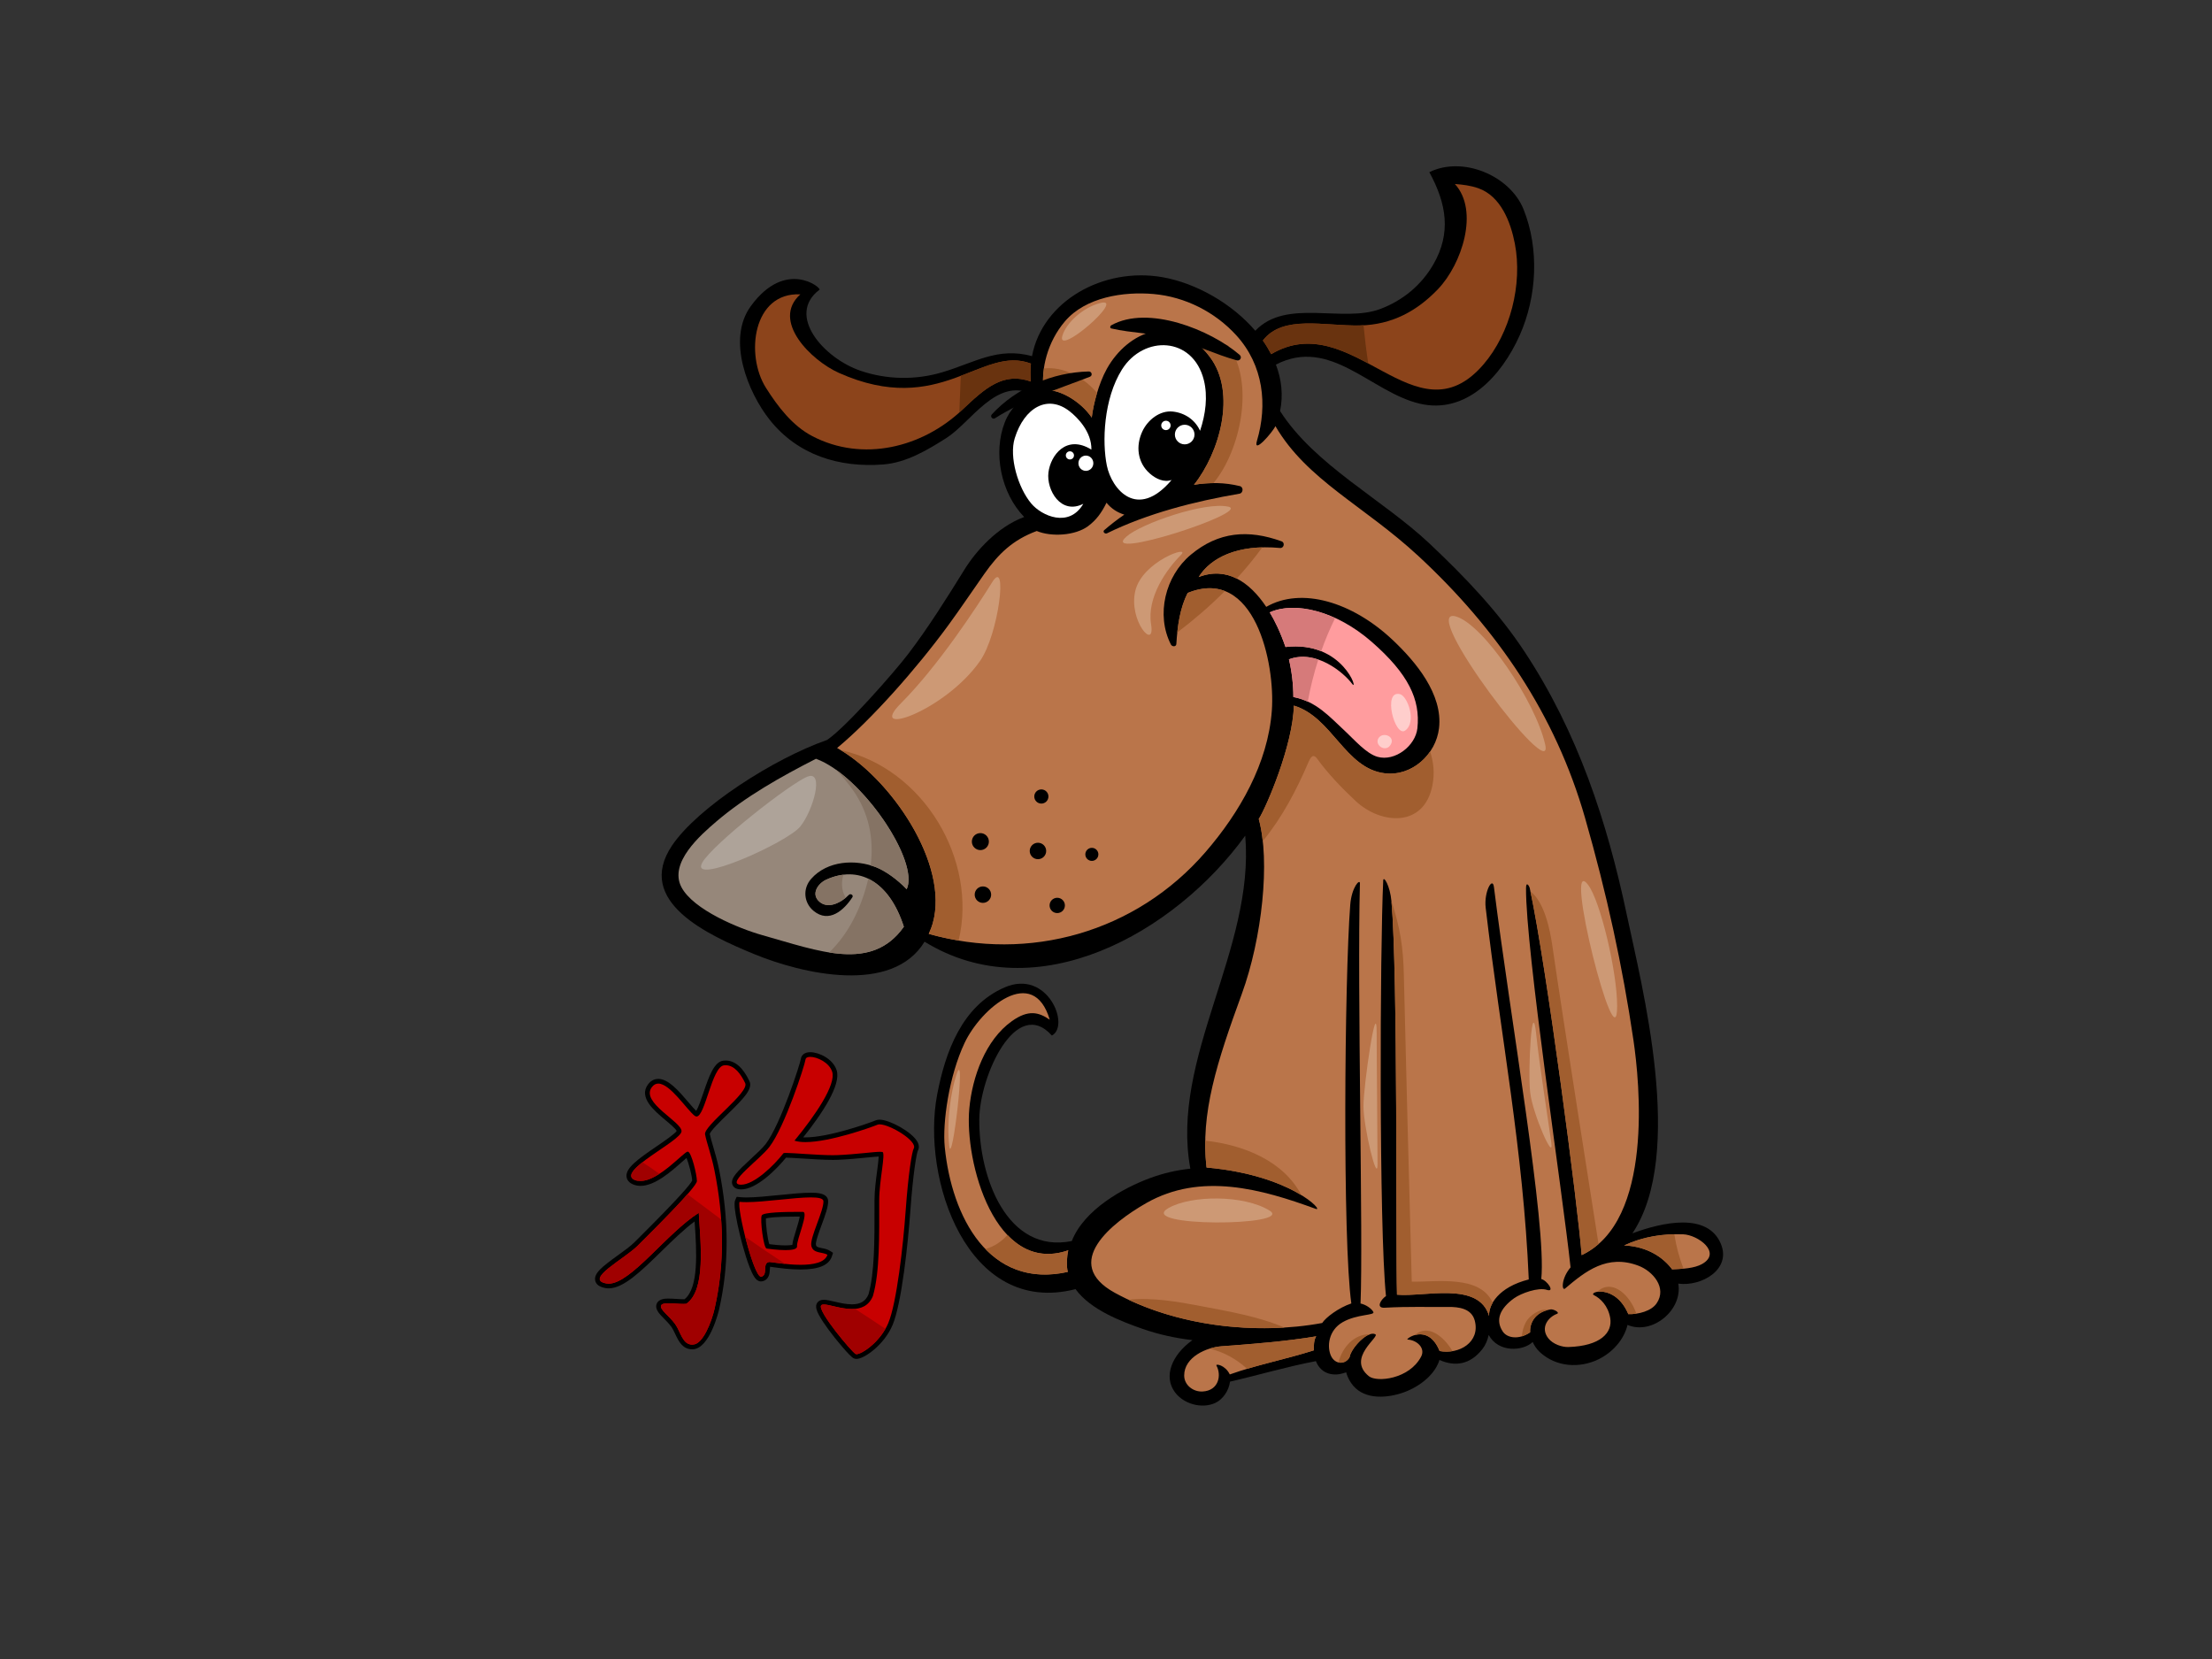 <?xml version="1.0" encoding="utf-8"?>
<!-- Generator: Adobe Illustrator 17.0.0, SVG Export Plug-In . SVG Version: 6.00 Build 0)  -->
<!DOCTYPE svg PUBLIC "-//W3C//DTD SVG 1.1//EN" "http://www.w3.org/Graphics/SVG/1.1/DTD/svg11.dtd">
<svg version="1.1" id="Layer_1" xmlns="http://www.w3.org/2000/svg" xmlns:xlink="http://www.w3.org/1999/xlink" x="0px" y="0px"
	 width="800px" height="600px" viewBox="0 0 800 600" enable-background="new 0 0 800 600" xml:space="preserve">
<rect x="0" y="0" width="800" height="600" fill="#333333" stroke="none"/>
<g>
	<path d="M622.366,449.829c-4.851-11.543-21.4-7.704-31.98-3.779c19.241-28.731,3.334-89.668-1.988-114.99
		c-7.147-33.973-17.817-66.295-37.069-95.443c-9.625-14.571-21.719-27.162-34.382-39.086c-16.958-15.967-41.408-28.25-53.989-47.866
		c1.183-5.801,0.525-11.481-1.512-16.8c19.679-10.181,34.346,9.961,51.982,14.118c16.772,3.963,29.598-9.899,36.205-24.745
		c6.239-14.015,7.106-31.211,1.403-45.477c-4.89-12.231-21.951-19.464-34.1-13.492c6.252,11.442,7.96,22.042,1.496,33.282
		c-4.359,7.577-11.022,13.065-19.104,16.153c-13.678,5.237-34.116-3.948-45.332,7.919c-8.53-9.948-21.488-17.23-33.518-19.363
		c-21.382-3.782-43.485,8.592-47.239,28.542c-12.471-3.386-20.672,2.332-32.522,5.853c-9.58,2.858-19.97,2.669-29.421-0.538
		c-13.394-4.538-27.099-20.142-14.916-29.334c0.824-0.626-12.252-11.4-24.863,5.967c-8.833,12.164-0.894,31.317,6.816,41.035
		c10.189,12.845,25.216,17.414,41.036,16.2c8.389-0.642,15.944-5.164,22.836-9.529c9.004-5.703,18.047-21.928,30.93-15.998
		c-4.201,1.851-7.809,5.356-9.719,10.228c-4.388,11.178-1.352,25.69,6.988,34.294c-9.63,3.541-17.454,12.322-21.572,18.977
		c-6.461,10.442-13.176,21.139-20.384,30.579c-5.114,6.702-22.622,26.606-29.337,31.082c-19.214,6.697-46.751,24.354-56.052,38.169
		c-13.706,20.352,13.296,32.49,29.481,39.187c17.737,7.334,50.162,14.82,61.84-4.395c40.482,24.911,90.509-3.145,115.978-38.353
		c3.518,41.097-27.204,80.377-19.852,120.436c-4.828,0.51-9.713,1.605-14.644,3.43c-9.851,3.652-23.791,11.46-28.238,22.749
		c-23.37,4.724-33.628-23.023-33.453-44.061c0.127-15.599,13.304-44.693,26.254-30.266c6.694-3.484-1.514-24.118-17.038-17.432
		c-15.507,6.676-21.491,23.404-24.425,38.651c-5.889,30.605,10.946,80.527,50.023,70.496c5.415,7.486,16.592,11.695,24.285,14.385
		c6.016,2.097,12,3.355,17.987,4.059c-7.574,5.441-10.512,13.155-6.342,18.825c3.119,4.245,9.632,6.112,14.507,3.937
		c2.871-1.284,5.022-4.527,5.428-7.75c10.386-2.374,20.58-5.426,31.061-7.411c0.466,1.167,1.139,2.236,2.094,3.083
		c1.522,1.349,3.559,1.856,5.558,1.719c1.041-0.067,2.014-0.349,3.011-0.655c0.116-0.036,0.168-0.09,0.274-0.127
		c0.344,1.258,0.903,2.513,1.724,3.761c3.999,6.096,12.096,5.757,18.193,3.829c5.522-1.742,11.698-5.936,13.699-11.615
		c0.047-0.142,0.073-0.287,0.114-0.432c5.698,2.539,11.185,1.693,15.578-3.961c1.136-1.465,1.856-3.228,2.252-5.079
		c3.479,6.477,12.371,5.931,15.91,2.56c0.598,1.299,1.426,2.576,2.625,3.684c5.791,5.361,14.289,5.918,21.136,2.586
		c5.019-2.436,9.231-7.005,10.536-12.456c8.907,3.797,20.026-5.387,18.361-14.926C615.366,465.374,626.261,459.094,622.366,449.829z
		"/>
	<path fill="#8C441B" d="M372.82,137.997c-9.966-3.603-16.62,2.441-24.745,10.155c-14.539,13.803-36.11,19.04-54.232,9.614
		c-7.293-3.792-12.54-10.74-16.816-17.489c-7.559-11.928-4.736-34.638,12.434-33.826c-10.696,9.601,3.981,23.953,13.923,28.4
		c36.751,16.42,51.668-10.181,69.462-3.352C372.632,133.596,372.628,135.77,372.82,137.997z"/>
	<path fill="#BA754A" d="M341.681,414.841c-0.868-8.814,1.525-25.646,7.15-37.6c5.964-12.677,24.861-28.589,30.828-8.449
		c-3.979-2.734-7.708-3.73-13.673,0.499c-9.612,6.806-14.349,20.238-15.416,31.576c-1.82,19.226,9.306,60.494,35.783,51.325
		c-0.528,2.154-0.719,5.602-0.181,7.807C357.7,466.355,344.164,440.013,341.681,414.841z"/>
	<path fill="#A15E2F" d="M386.353,452.192c-9.127,3.16-16.421,0.308-21.995-5.555c-2.09,2.394-4.843,4.199-7.955,5.092
		c7.121,7.339,16.922,11.136,29.769,8.271C385.634,457.794,385.825,454.346,386.353,452.192z"/>
	<path fill="#8C441B" d="M491.816,117.707c11.682-0.251,20.719-5.273,28.239-13.122c8.638-9.008,14.999-28.338,6.117-38.045
		c2.84,0.222,5.659,0.546,8.473,1.532c8.188,2.873,11.724,12.34,13.212,19.997c2.855,14.688-1.613,32.485-11.403,43.805
		c-24.623,28.483-47.374-21.131-76.717-3.787c-0.883-1.69-1.877-3.344-3.008-4.939C463.97,113.728,479.012,117.979,491.816,117.707z
		"/>
	<path fill="#69330F" d="M372.847,131.499c-8.247-3.166-15.892,0.839-25.366,4.421c-0.193,4.414-0.371,8.827-0.535,13.249
		c0.377-0.339,0.76-0.668,1.129-1.017c8.125-7.714,14.779-13.759,24.745-10.155C372.628,135.77,372.632,133.596,372.847,131.499z"/>
	<path fill="#69330F" d="M493.133,117.614c-0.443,0.026-0.867,0.083-1.318,0.093c-12.803,0.272-27.846-3.979-35.086,5.441
		c1.131,1.595,2.125,3.249,3.008,4.939c12.705-7.512,24.178-2.482,35.102,3.331C494.145,126.84,493.586,122.235,493.133,117.614z"/>
	<path fill="#FFFFFF" d="M366.997,158.481c3.483-11.188,11.978-15.946,19.891-9.697c2.917,2.301,7.959,7.458,7.828,13.823
		c-9.072-5.617-14.789,2.086-15.537,8.302c-0.756,6.301,4.476,15.418,12.614,11.299c-5.157,8.84-15.053,4.385-18.83-0.106
		C368.182,176.407,364.897,165.234,366.997,158.481z"/>
	<path fill="#96877A" d="M294.238,329.426c5.598,4.626,11.025-0.277,14.042-4.934c0.485-0.756-0.673-1.45-1.253-0.862
		c-2.605,2.661-7.427,5.374-10.718,2.446c-3.131-2.785-0.428-6.578,2.471-7.916c11.51-5.302,22.696,0.166,28.11,17.013
		c-11.627,16.471-30.773,8.762-51.158,3.047c-8.351-2.348-25.046-9.169-29.316-17.427c-4.546-8.789,6.934-18.788,12.673-23.691
		c10.558-9.016,23.424-16.262,36.025-22.682c16.668,6.117,37.551,37.194,32.792,47.186c-3.48-3.676-7.776-6.627-10.948-7.906
		c-7.568-3.052-17.766-2.451-23.576,4.131C290.179,321.461,290.745,326.537,294.238,329.426z"/>
	<path fill="#857364" d="M314.021,317.816c-0.017,0.072-0.023,0.135-0.039,0.202c-2.391,9.958-6.762,19.373-14.109,26.451
		c10.753,1.706,20.185,0.38,27.018-9.296C323.984,326.134,319.409,320.397,314.021,317.816z"/>
	<path fill="#857364" d="M298.78,318.161c-2.899,1.338-5.602,5.131-2.471,7.916c2.895,2.573,6.973,0.79,9.685-1.491
		c-0.142-0.088-0.274-0.215-0.379-0.401c-1.285-2.291-1.389-5.247-0.574-7.828C302.986,316.6,300.889,317.19,298.78,318.161z"/>
	<path fill="#857364" d="M302.12,278.236c2.39,2.322,4.508,4.908,6.29,7.419c5.8,8.198,7.725,17.639,6.472,27.336
		c0.706,0.212,1.402,0.437,2.074,0.709c3.172,1.279,7.468,4.23,10.948,7.906C332.013,312.981,317.021,288.668,302.12,278.236z"/>
	<path fill="#BA754A" d="M475.147,488.371c-10.153,3.228-20.331,5.141-30.378,8.711c-1.693-3.489-5.237-3.96-4.828-3.21
		c1.892,3.453,0.872,9.076-5.032,9.384c-3.386,0.168-6.617-2.319-6.632-5.757c-0.031-6.741,8.162-10.207,13.44-10.59
		c10.556-0.771,23.484-1.768,34.31-3.608C475.147,484.641,475.147,486.629,475.147,488.371z"/>
	<path fill="#BA754A" d="M599.112,471.413c-1.874,2.713-6.438,3.974-10.199,3.865c-4.786-11.198-14.722-7.991-12.423-6.857
		c2.296,1.136,5.071,3.774,5.855,8.188c0.955,5.408-3.559,10.202-15.105,10.562c-2.26,0.072-5.568-0.976-7.282-3.166
		c-2.961-3.787-0.122-7.616,3.145-8.835c1.199-0.448-1.258-1.773-2.309-1.602c-5.159,0.821-7.582,4.403-7.401,8.279
		c-3.981,2.77-8.268,2.138-9.868-0.241c-2.809-4.178-1.072-8.356,4.036-12.053c2.599-1.869,8.809-4.054,11.874-3.057
		c3.073,1.007,0.178-3.376-2.014-3.922c1.996-19.643-11.24-94.638-17.121-141.764c-0.494-3.979-3.65,1.758-2.987,7.461
		c5.47,46.738,13.603,87.506,15.586,134.459c-11.012,2.79-14.6,9.234-14.351,13.212c-3.73-12.679-23.507-6.774-33.308-7.704
		c-0.497-18.397,0.373-114.927-1.998-142.207c-0.494-5.716-2.894-9.487-2.982-7.595c-1.183,24.838-1.558,125.349,0.997,150.301
		c-2.001,1.367-3.676,4.398-0.497,4.222c8.952-0.497,15.592-0.194,22.961-0.282c3.943-0.052,8.499,0.582,9.648,4.944
		c2.042,7.776-5.617,12.335-12.718,10.999c-4.227-10.437-12.563-4.199-11.605-4.152c3.399,0.174,6.542,3.068,4.931,6.156
		c-4.266,8.193-16.047,9.405-18.899,7.109c-8.237-6.625,4.193-14.333,2.296-15.203c-2.853-1.31-8.794,5.1-9.288,8.33
		c-1.494,2.733-5.229,2.733-6.72-0.497c-1.491-3.233-0.989-9.2,4.23-12.179c5.219-2.987,11.752-2.402,11.097-3.686
		c-0.655-1.289-2.834-2.708-4.641-3.062c0.999-23.331-1.237-113.83-0.22-151.935c0.046-1.825-3.008,1.31-3.505,7.774
		c-2.092,27.238-2.796,121.441,0.396,144.135c-4.621,1.55-9.309,5.123-10.531,7.072c-23.922,4.424-52.958,1.18-75.033-10.937
		c-19.529-10.72-0.967-25.397,11.43-32.449c19.689-11.188,41.61-5.094,61.268,2.112c3.267,1.196-8.664-12.226-39.492-14.96
		c-2.286-19.505,3.728-38.043,12.759-62.803c7.308-20.041,10.347-48.076,6.125-63.248c2.736-4.225,12.428-26.899,12.679-41.009
		c13.922,4.183,18.509,22.785,32.933,24.491c9.782,1.157,18.46-6.813,19.58-16.311c1.452-12.288-8.46-24.067-16.697-31.848
		c-14.683-13.87-33.083-19.342-45.79-12.04c-6.063-9.07-14.336-14.678-24.439-10.781c4.331-6.966,14.028-11.939,29.438-10.515
		c1.39,0.127,1.882-1.918,0.541-2.407c-12.042-4.357-22.811-3.513-32.824,4.849c-9.27,7.732-12.689,21.737-7.186,32.49
		c0.417,0.805,1.884,0.909,1.957-0.217c0.404-6.604,1.328-12.961,4.09-18.449c24.271-9.868,31.703,25.516,30.445,42.547
		c-1.413,19.161-11.677,36.916-23.955,51.126c-25.197,29.161-63.899,39.875-100.123,29.632c0.54-1.222,1.06-2.472,1.453-3.87
		c6.081-21.646-15.647-52.85-34.604-63.354c12.522-10.373,28.817-28.832,40.12-44.266c4.74-6.474,8.57-12.252,13.192-18.809
		c5.054-7.168,10.192-12.179,18.892-15.413c5.289,2.205,13.936,1.685,18.559-1.747c3.058-2.275,4.942-4.965,6.607-8.361
		c0.02-0.047,0.029-0.083,0.049-0.129c1.822,2.231,4.041,3.598,6.461,4.318c-2.559,1.758-4.996,3.639-7.259,5.597
		c-0.708,0.611,0.268,1.512,0.978,1.162c14.714-7.222,31.821-11.589,47.935-14.333c1.367-0.238,1.517-2.395,0.137-2.739
		c-5.496-1.359-11.095-1.403-16.601-0.479c9.218-11.579,15.519-33.21,5.786-46.181c-12.679-16.909-29.833-9.205-37.292,4.225
		c-3.022,5.447-4.936,12.982-5.466,17.649c-4.159-6.091-12.141-10.655-17.431-9.842c-0.972-7.807,1.411-17.535,7.73-24.962
		c7.48-8.788,21.241-10.839,32.054-9.883c11.422,1.007,22.225,6.492,29.908,14.911c9.92,10.87,11.325,25.237,7.499,38.128
		c-1.576,5.322,5.837-3.28,6.658-5.273c11.39,19.544,32.021,28.736,51.731,47.002c28.532,26.443,49.518,57.266,60.235,94.614
		c7.849,27.339,13.629,53.893,17.54,80.54c2.185,14.864,7.458,65.386-18.749,77.68c-1.186-16.575-12.811-105.57-18.781-132.807
		c-0.145-0.657-1.317-2.576-1.333,0.042c-0.171,22.262,13.251,110.276,16.109,137.2c-3.471,4.067-3.215,8.685-1.965,7.626
		c7.323-6.228,15.208-12.524,26.523-8.237C597.706,459.694,603.042,465.723,599.112,471.413z"/>
	<path fill="#FF9C9E" d="M464.917,233.991c-1.959-5.659-3.88-9.508-5.705-12.529c9.216-4.064,24.038-0.52,36.81,10.603
		c13.427,11.685,17.699,20.994,16.604,31.281c-0.681,6.42-8.152,12.169-14.455,10.362c-4.049-1.162-8.411-6.221-11.421-9.016
		c-6.122-5.682-10.678-11.022-18.988-12.607c-0.016-4.618-0.557-9.187-1.595-13.634c9.718-3.653,19.725,4.688,22.852,8.871
		C491.546,250.708,485.831,231.565,464.917,233.991z"/>
	<path fill="#D67A7A" d="M482.869,223.538c-8.864-4.059-17.51-4.789-23.658-2.076c1.825,3.021,3.746,6.87,5.705,12.529
		c5.219-0.606,9.48,0.134,12.907,1.532C479.268,231.413,480.951,227.413,482.869,223.538z"/>
	<path fill="#D67A7A" d="M476.786,238.539c-3.332-1.142-6.992-1.45-10.619-0.088c1.038,4.447,1.579,9.016,1.595,13.634
		c1.918,0.365,3.608,0.979,5.193,1.709C473.918,248.627,475.184,243.525,476.786,238.539z"/>
	<path fill="#FFFFFF" d="M415.846,171.253c2.222,1.957,5.183,3.318,7.892,2.327c-12.484,14.735-21.681,3.3-23.425-5.159
		c-1.74-8.449-1.243-24.113,5.472-34.804c7.858-12.518,25.643-11.983,29.598,3.834c1.481,5.915,0.652,12.309-1.361,18.354
		c-1.737-3.891-5.431-6.467-9.808-6.953c-4.755-0.531-9.142,3.057-11.046,7.116C410.683,161.251,411.34,167.285,415.846,171.253z"/>
	<path fill="#BA754A" d="M615.62,457.126c-2.785,1.597-7.269,1.83-10.901,1.952c-0.08-0.106-0.124-0.215-0.205-0.324
		c-4.253-5.421-10.634-8.069-17.132-8.325c6.891-3.202,13.958-4.287,21.374-4.025C614.007,446.585,622.857,452.979,615.62,457.126z"
		/>
	<path fill="#A15E2F" d="M441.718,486.908c-1.297,0.091-2.767,0.381-4.253,0.852c5.027,1.147,9.71,3.761,13.577,7.298
		c7.999-2.384,16.06-4.126,24.105-6.687c0-1.742,0-3.73,0.88-5.071C465.202,485.141,452.274,486.137,441.718,486.908z"/>
	<path fill="#A15E2F" d="M377.416,141.178c5.29-0.813,13.272,3.751,17.431,9.842c0.274-2.428,0.932-5.633,1.919-8.923
		c-4.859-5.716-12.123-9.604-19.196-8.845C377.181,135.996,377.107,138.685,377.416,141.178z"/>
	<path fill="#A15E2F" d="M444.099,124.901c-3.073-0.971-6.099-2.092-9.104-3.267c-3.394-0.973-6.834-1.763-10.326-2.288
		c-0.036,0.181-0.072,0.354-0.109,0.525c4.496,0.997,9.001,3.88,13.044,9.275c9.733,12.972,3.432,34.602-5.786,46.181
		c2.332-0.391,4.685-0.564,7.039-0.585C448.751,162.804,453.97,138.048,444.099,124.901z"/>
	<path fill="#A15E2F" d="M433.514,208.698c5.066-1.954,9.671-1.517,13.769,0.549c3.274-3.588,6.366-7.344,9.236-11.276
		C444.811,198.289,437.206,202.759,433.514,208.698z"/>
	<path fill="#A15E2F" d="M335.897,337.751c3.585,1.012,7.196,1.763,10.815,2.371c6.943-29.062-12.679-62.308-42.699-68.852
		c18.643,11.154,39.284,41.444,33.338,62.612C336.957,335.279,336.437,336.53,335.897,337.751z"/>
	<path fill="#A15E2F" d="M589.117,469.943c-3.233-4.351-7.8-6.27-11.501-2.723c2.609-0.468,8.095,0.57,11.297,8.058
		c0.934,0.026,1.926-0.036,2.907-0.176C591.178,473.238,590.253,471.475,589.117,469.943z"/>
	<path fill="#A15E2F" d="M551.83,478.216c-0.844,1.615-1.294,3.337-1.442,5.1c0.991-0.298,2.009-0.771,3.005-1.47
		c-0.166-3.647,2.001-7.005,6.554-8.079C556.992,473.041,553.078,475.821,551.83,478.216z"/>
	<path fill="#A15E2F" d="M511.585,482.888c2.602-0.782,6.557-0.474,9.065,5.731c1.566,0.292,3.156,0.287,4.667,0.036
		C522.051,483.119,516.281,478.695,511.585,482.888z"/>
	<path fill="#A15E2F" d="M539.855,471.141c-4.551-10.14-20.246-7.463-29.272-7.603c-0.487-17.297-2.607-98.231-2.858-110.786
		c-0.197-10.021-1.354-17.396-4.496-26.847c0.005,0.041,0.01,0.083,0.013,0.124c2.371,27.279,1.501,123.809,1.998,142.207
		c9.801,0.929,29.578-4.975,33.308,7.704C538.463,474.553,538.856,472.862,539.855,471.141z"/>
	<path fill="#A15E2F" d="M434.348,472.373c-8.33-1.587-17.506-3.192-26.206-2.317c17.097,8.033,37.536,11.235,56.392,10.072
		C454.992,476.07,444.464,474.312,434.348,472.373z"/>
	<path fill="#A15E2F" d="M561.432,342.095c-0.777-5.366-2.762-15.799-7.921-19.694c6.039,28.594,17.341,115.202,18.511,131.534
		c2.27-1.064,4.292-2.431,6.112-4.025C576.174,437.333,565.185,367.992,561.432,342.095z"/>
	<path fill="#A15E2F" d="M484.057,492.72c1.514,0.375,3.153-0.261,4.028-1.861c0.401-2.625,4.393-7.339,7.403-8.325
		C489.672,482.482,485.541,487.196,484.057,492.72z"/>
	<path fill="#A15E2F" d="M470.661,432.242c-6.36-12.252-20.655-18.167-34.752-19.705c-0.057,3.233,0.075,6.456,0.455,9.71
		C453.315,423.746,464.521,428.48,470.661,432.242z"/>
	<path fill="#A15E2F" d="M476.369,274.407c4.062,5.576,8.895,10.575,13.924,15.294c9.011,8.439,24.771,9.847,27.776-5.747
		c0.833-4.331,0.401-8.372-0.849-12.159c-3.603,5.242-9.726,8.669-16.36,7.882c-14.424-1.706-19.011-20.308-32.933-24.491
		c-0.251,14.111-9.943,36.784-12.679,41.009c0.663,2.379,1.123,5.105,1.439,8.032c7.049-8.623,12.169-18.382,16.617-28.773
		C474.511,272.634,475.523,273.24,476.369,274.407z"/>
	<path fill="#A15E2F" d="M429.53,214.447c-2.174,4.323-3.207,9.195-3.741,14.287c6.065-4.616,11.851-9.583,17.212-14.97
		C439.243,212.298,434.78,212.309,429.53,214.447z"/>
	<path fill="#A15E2F" d="M605.552,446.409c-6.257,0.124-12.28,1.287-18.17,4.02c6.498,0.256,12.878,2.904,17.132,8.325
		c0.08,0.109,0.124,0.218,0.205,0.324c1.317-0.047,2.739-0.147,4.157-0.292C607.287,454.817,606.205,450.66,605.552,446.409z"/>
	<path fill="#FFFFFF" d="M432.008,157.166c0,1.957-1.587,3.541-3.546,3.541s-3.549-1.584-3.549-3.541
		c0-1.962,1.589-3.551,3.549-3.551S432.008,155.203,432.008,157.166z"/>
	<path fill="#FFFFFF" d="M395.421,167.531c0,1.527-1.202,2.765-2.696,2.765c-1.492,0-2.699-1.237-2.699-2.765
		c0-1.53,1.206-2.765,2.699-2.765C394.219,164.766,395.421,166.001,395.421,167.531z"/>
	<path fill="#FFFFFF" d="M423.367,153.86c0,0.937-0.756,1.698-1.693,1.698c-0.938,0-1.7-0.761-1.7-1.698
		c0-0.935,0.761-1.696,1.7-1.696C422.611,152.164,423.367,152.925,423.367,153.86z"/>
	<path fill="#FFFFFF" d="M388.423,164.698c0,0.813-0.659,1.47-1.472,1.47c-0.818,0-1.477-0.657-1.477-1.47
		c0-0.815,0.659-1.478,1.477-1.478C387.764,163.22,388.423,163.883,388.423,164.698z"/>
	<path d="M448.334,128.344c-10.494-9.045-33.116-18.177-46.453-10.683c-0.397,0.225-0.546,0.991,0.034,1.131
		c7.526,1.742,15.277,1.649,22.806,3.746c7.667,2.138,14.856,5.633,22.531,7.776C448.49,130.663,449.331,129.203,448.334,128.344z"
		/>
	<path d="M393.768,134.347c-13.096,0.308-26.197,5.9-35.079,15.542c-0.698,0.756,0.28,1.941,1.153,1.382
		c10.643-6.775,22.667-10.494,34.34-15.017C395.253,135.838,394.875,134.321,393.768,134.347z"/>
	<path d="M357.641,304.379c0,1.695-1.377,3.073-3.076,3.073c-1.702,0-3.079-1.377-3.079-3.073c0-1.701,1.377-3.078,3.079-3.078
		C356.264,301.301,357.641,302.678,357.641,304.379z"/>
	<path d="M358.461,323.563c0,1.638-1.332,2.974-2.976,2.974c-1.642,0-2.975-1.336-2.975-2.974c0-1.644,1.333-2.977,2.975-2.977
		C357.129,320.586,358.461,321.919,358.461,323.563z"/>
	<path d="M385.135,327.459c0,1.53-1.241,2.77-2.771,2.77c-1.527,0-2.769-1.24-2.769-2.77c0-1.527,1.241-2.765,2.769-2.765
		C383.894,324.694,385.135,325.932,385.135,327.459z"/>
	<path d="M378.366,307.765c0,1.639-1.331,2.972-2.977,2.972c-1.642,0-2.975-1.333-2.975-2.972c0-1.644,1.333-2.974,2.975-2.974
		C377.035,304.79,378.366,306.121,378.366,307.765z"/>
	<path d="M379.184,288.065c0,1.413-1.143,2.565-2.561,2.565c-1.416,0-2.564-1.152-2.564-2.565c0-1.416,1.148-2.563,2.564-2.563
		C378.041,285.502,379.184,286.649,379.184,288.065z"/>
	<circle cx="394.882" cy="308.994" r="2.36"/>
	<path d="M262.971,403.138c6.044-5.884,9.398-9.353,8.071-12.143c-2.352-4.934-5.251-7.442-8.615-7.442
		c-0.276,0-0.557,0.021-0.835,0.052c-3.381,0.427-5.225,5.837-7.181,11.563c-0.753,2.211-1.84,5.403-2.626,6.593
		c-0.758-0.72-1.777-1.91-2.841-3.161c-3.364-3.942-7.176-8.408-10.862-8.408c-1.033,0-2.521,0.355-3.755,2.045
		c-3.425,4.693,2.249,9.441,6.394,12.915c1.459,1.224,3.62,3.028,4.012,3.87c-0.734,1.121-4.592,3.753-7.188,5.522
		c-6.988,4.763-11.211,7.872-10.968,10.929c0.056,0.689,0.409,1.965,2.158,2.785c0.889,0.417,1.872,0.629,2.919,0.629
		c5.223,0,11.118-5.221,15.019-8.682c0.528-0.466,1.125-0.997,1.614-1.413c0.837,2.011,1.971,6.373,2.049,8.167
		c-0.587,1.305-4.538,6.06-19.576,21.025c-0.542,0.538-1.006,0.996-1.369,1.361c-1.356,1.362-3.672,3.026-5.911,4.647
		c-5.646,4.074-8.81,6.505-8.206,9.192c0.312,1.375,1.544,2.268,3.667,2.659c0.383,0.067,0.783,0.109,1.187,0.109
		c5.388,0,11.719-6.19,19.05-13.357c3.988-3.901,8.086-7.906,12.04-10.849c0.014,0.215,0.028,0.437,0.041,0.652
		c0.663,9.868,1.563,23.305-3.678,27.483c-0.144,0-0.296,0.005-0.458,0.005c-0.779,0-1.701-0.062-2.59-0.117
		c-0.933-0.062-1.895-0.119-2.758-0.119c-1.033,0-3.447,0-4.226,1.778c-0.858,1.967,0.837,3.684,2.635,5.498
		c0.886,0.901,1.892,1.918,2.642,2.977c0.499,0.709,0.921,1.607,1.369,2.552c1.161,2.472,2.605,5.545,6.166,5.545
		c0.045,0,0.089,0,0.136,0c6.25-0.148,9.53-14.235,9.564-14.377c3.638-15.974,3.641-32.536,0.009-50.647
		c-0.641-3.187-1.448-5.938-2.16-8.364c-0.514-1.742-0.957-3.256-1.214-4.528C257.073,408.889,260.613,405.441,262.971,403.138z"/>
	<path fill="#C80000" d="M254.996,410.262c0.603,3.135,2.292,7.497,3.405,13.054c3.439,17.142,3.761,33.65,0.034,50.017
		c-1.02,4.478-4.151,12.86-7.801,12.941c-0.03,0-0.242,0.026-0.273,0.026c-3.546,0-4.195-4.618-6.145-7.38
		c-2.142-3.021-5.755-5.327-5.109-6.808c0.263-0.595,1.312-0.761,2.668-0.761c1.626,0,3.69,0.236,5.348,0.236
		c0.381,0,0.738-0.01,1.065-0.044c7.203-4.913,5.158-22.053,4.537-32.907c-11.606,7.354-24.556,25.612-32.596,25.612
		c-0.3,0-0.594-0.028-0.88-0.08c-7.948-1.455,6.525-8.793,11.349-13.614c4.178-4.178,21.447-21.149,21.447-23.414
		c0-2.268-1.939-10.233-3.177-10.598c-0.016-0.005-0.146-0.041-0.164-0.041c-1.325,0-10.351,10.593-16.974,10.593
		c-0.77,0-1.579-0.052-2.266-0.375c-6.682-3.135,16.962-14.098,17.023-17.592c0.061-3.495-14.833-10.334-10.78-15.884
		c0.69-0.947,1.496-1.349,2.379-1.349c4.291,0,10.336,9.493,13.151,11.641c0.203,0.155,0.482,0.262,0.68,0.262
		c3.106,0,5.557-17.955,9.891-18.501c0.214-0.026,0.419-0.042,0.623-0.042c3.26,0,5.557,3.285,7.077,6.477
		C271.123,395.126,254.389,407.132,254.996,410.262z"/>
	<path d="M300.874,454.346l0.4-1.235l-1.078-0.709c-0.881-0.59-1.93-0.795-2.854-0.976c-1.737-0.344-2.093-0.528-2.244-1.206
		c-0.228-1.025,1.157-4.781,2.075-7.264c1.244-3.375,2.422-6.568,2.327-8.618c-0.136-2.979-4.418-2.979-6.245-2.979
		c-3.036,0-7.063,0.404-11.327,0.831c-4.263,0.432-8.676,0.88-11.957,0.88c-0.893,0-1.672-0.036-2.318-0.104l-1.224-0.124
		l-0.504,1.121c-0.259,0.58-0.487,1.522,0.126,5.278c0.361,2.211,0.958,5.043,1.688,7.971c0.645,2.586,2.906,11.271,5.018,14.53
		c0.276,0.425,1.105,1.711,2.481,1.711c0.15,0,0.305-0.015,0.453-0.052c2.557-0.562,2.677-3.078,2.736-4.287
		c0.012-0.287,0.034-0.72,0.08-0.981c0.246,0.031,0.61,0.083,0.965,0.135c2.147,0.303,6.152,0.872,10.089,0.872
		C296.123,459.14,299.824,457.569,300.874,454.346z M287.9,444.947c-0.743,2.394-1.244,4.069-1.334,5.263
		c-0.367,0.091-1.097,0.21-2.451,0.21c-2.076,0-4.478-0.267-5.892-0.453c-0.628-1.804-1.349-7.349-1.21-9.316
		c0.88-0.236,3.536-0.658,11.283-0.658c0.345,0,0.663,0,0.946,0.005C289.039,441.26,288.349,443.492,287.9,444.947z"/>
	<path fill="#C80000" d="M289.562,457.434c-5.19,0-10.616-1.033-11.284-1.033c-0.017,0-0.032,0.005-0.042,0.005
		c-2.749,0.324-0.305,4.758-2.911,5.335c-0.028,0.005-0.058,0.01-0.088,0.01c-2.656,0-8.79-24.794-7.76-27.09
		c0.738,0.072,1.575,0.109,2.493,0.109c6.587,0,17.249-1.711,23.284-1.711c2.72,0,4.499,0.344,4.546,1.356
		c0.161,3.557-5.01,13.259-4.366,16.169c0.646,2.907,4.102,2.092,5.822,3.231C298.328,456.668,294.031,457.434,289.562,457.434z
		 M290.363,438.297c-0.41,0-1.141-0.005-2.068-0.005c-4.169,0-12.275,0.106-12.807,1.294c-0.646,1.46,0.647,11.804,1.778,11.97
		c0.628,0.086,4.002,0.564,6.848,0.564c2.288,0,4.239-0.308,4.146-1.377C288.051,448.353,292.627,438.297,290.363,438.297z"/>
	<path d="M331.719,412.806c-2.088-3.572-10.121-7.864-13.589-7.864c-0.529,0-1.007,0.083-1.412,0.246
		c-2.327,0.963-16.89,6.164-25.414,6.164c-0.278,0-0.545-0.005-0.802-0.015c6.863-8.615,13.801-19.052,12.073-24.305
		c-1.382-4.188-6.511-6.5-9.528-6.5h-0.001c-2.253,0-3.235,1.232-3.399,2.389c-0.265,1.861-7.348,23.821-12.737,30.846
		c-1.113,1.449-3.276,3.443-5.365,5.374c-4.882,4.509-7.397,6.966-6.702,9.185c0.18,0.567,0.726,1.553,2.403,1.778
		c0.263,0.041,0.54,0.057,0.818,0.057c5.518,0,12.752-7.209,16.201-11.48c1.099,0,3.232,0.142,5.696,0.298
		c3.54,0.23,7.945,0.518,11.268,0.518c0.668,0,1.279-0.01,1.817-0.034c3.723-0.155,7.349-0.515,10.265-0.797
		c1.821-0.181,3.438-0.339,4.489-0.386c-0.049,1.217-0.334,3.355-0.568,5.159c-0.427,3.233-0.957,7.256-0.957,10.655
		c0,1.002,0.001,2.004,0.003,3c0.017,11.465,0.032,23.321-2.18,31.05c-1.046,2.472-2.9,3.583-6.004,3.583
		c-2.126,0-4.467-0.549-6.35-0.991c-1.556-0.36-2.785-0.652-3.787-0.652c-1.055,0-1.841,0.344-2.34,1.012
		c-0.456,0.611-0.567,1.398-0.337,2.338c0.592,2.415,3.856,6.886,6.491,10.212c0.221,0.277,5.453,6.865,6.953,7.59
		c0.317,0.155,0.673,0.233,1.059,0.233c2.762,0,9.99-5.053,13.029-12.252c3.302-7.813,5.598-29.629,6.434-41.283
		c1.011-14.067,2.279-20.81,2.709-21.75C332.278,415.607,332.659,414.409,331.719,412.806z"/>
	<path fill="#C80000" d="M330.462,415.369c-0.658,1.167-1.952,9.086-2.912,22.438c-0.909,12.658-3.233,33.471-6.306,40.748
		c-2.877,6.816-9.548,11.203-11.46,11.203c-0.126,0-0.233-0.021-0.317-0.054c-1.319-0.639-13.944-15.63-12.482-17.592
		c0.172-0.23,0.509-0.324,0.973-0.324c1.952,0,6.184,1.634,10.137,1.634c3.139,0,6.102-1.028,7.613-4.716
		c2.5-8.631,2.27-21.796,2.27-34.613c0-7.145,2.418-17.108,1.165-17.463c-0.166-0.046-0.432-0.067-0.79-0.067
		c-2.379,0-8.77,0.919-15.382,1.196c-0.532,0.026-1.118,0.036-1.742,0.036c-5.575,0-14.197-0.821-16.976-0.821
		c-0.52,0-0.835,0.031-0.887,0.096c-3.522,4.538-10.663,11.39-15.303,11.39c-0.199,0-0.397-0.01-0.586-0.036
		c-4.601-0.637,7.277-9.055,10.782-13.619c5.592-7.292,12.752-29.381,13.074-31.643c0.09-0.632,0.762-0.929,1.712-0.929
		c2.462,0,6.804,1.983,7.909,5.335c1.534,4.647-6.065,15.804-13.616,24.965c1.083,0.365,2.437,0.52,3.964,0.52
		c8.891,0,23.715-5.32,26.06-6.285c0.207-0.083,0.463-0.129,0.766-0.129C321.833,406.637,331.96,412.708,330.462,415.369z"/>
	<path fill="#A00000" d="M229.461,426.717c0.687,0.324,1.496,0.375,2.266,0.375c2.121,0,4.487-1.09,6.769-2.565
		c-2.029-1.434-4.081-2.827-6.148-4.194C228.891,423.052,226.839,425.488,229.461,426.717z"/>
	<path fill="#A00000" d="M248.626,431.913c-5.247,6.008-15.022,15.628-18.03,18.641c-4.824,4.82-19.297,12.159-11.349,13.614
		c0.286,0.052,0.58,0.08,0.88,0.08c8.04,0,20.99-18.258,32.596-25.612c0.621,10.854,2.666,27.994-4.537,32.907
		c-0.327,0.034-0.685,0.044-1.065,0.044c-1.658,0-3.722-0.236-5.348-0.236c-1.355,0-2.405,0.166-2.668,0.761
		c-0.646,1.481,2.967,3.787,5.109,6.808c1.95,2.762,2.599,7.38,6.145,7.38c0.031,0,0.243-0.026,0.273-0.026
		c3.65-0.08,6.781-8.462,7.801-12.941c2.428-10.662,3.11-21.392,2.361-32.314C256.731,438.007,252.69,434.944,248.626,431.913z"/>
	<path fill="#A00000" d="M269.522,447.315c1.789,7.072,4.267,14.437,5.716,14.437c0.03,0,0.06-0.005,0.088-0.01
		c2.605-0.577,0.162-5.012,2.911-5.335c0.009,0,0.025-0.005,0.042-0.005c0.422,0,2.754,0.417,5.721,0.719
		C279.118,453.924,274.282,450.665,269.522,447.315z"/>
	<path fill="#A00000" d="M309.244,473.375c-0.378,0.031-0.762,0.047-1.149,0.047c-3.953,0-8.185-1.634-10.137-1.634
		c-0.465,0-0.801,0.093-0.973,0.324c-1.461,1.962,11.163,16.953,12.482,17.592c0.084,0.034,0.191,0.054,0.317,0.054
		c1.715,0,7.226-3.538,10.43-9.177C316.579,478.151,312.923,475.746,309.244,473.375z"/>
	<path fill="#FFCECC" d="M506.32,251.048c2.777,0.694,6.169,10.217,1.853,13.179C504.474,266.768,499.905,249.445,506.32,251.048z"
		/>
	<path fill="#FFCECC" d="M498.694,266.768c1.618-2.081,5.781-0.461,4.393,2.314C501.324,272.603,496.687,269.349,498.694,266.768z"
		/>
	<path fill="#AEA399" d="M253.995,311.963c3.783-6.676,31.979-28.77,38.084-31.097c6.105-2.322,2.035,12.21-2.617,18.022
		C284.81,304.702,249.052,320.684,253.995,311.963z"/>
	<path fill="#CD9975" d="M384.245,121.344c1.359-4.414,7.138-10.062,13.65-11.742C407.736,107.057,381.705,129.599,384.245,121.344z
		"/>
	<path fill="#CD9975" d="M407.42,194.038c5.293-4.654,28.249-12.697,36.82-10.792C452.813,185.149,396.942,203.243,407.42,194.038z"
		/>
	<path fill="#CD9975" d="M427.1,200.704c-5.089,5.089-12.383,15.239-10.794,25.076c1.588,9.839-8.254-1.271-5.715-12.063
		C413.131,202.925,430.908,196.896,427.1,200.704z"/>
	<path fill="#CD9975" d="M325.836,254.353c13.347-13.352,27.298-34.602,33.013-43.808c5.714-9.208,2.45,18.744-4.445,28.566
		C341.709,257.206,313.139,267.048,325.836,254.353z"/>
	<path fill="#CD9975" d="M526.459,222.922c9.935,2.713,28.881,30.794,32.376,46.344
		C562.327,284.824,512.488,219.114,526.459,222.922z"/>
	<path fill="#CD9975" d="M422.652,436.878c8.286-4.678,27.3-4.766,36.505,0.95C468.365,443.544,410.271,443.862,422.652,436.878z"/>
	<path fill="#CD9975" d="M497.888,373.387c0,10.479,0.316,39.994,0.316,47.615c0,7.616-5.082-13.337-5.082-20.952
		C493.123,392.434,497.888,360.052,497.888,373.387z"/>
	<path fill="#CD9975" d="M555.659,374.658c0.883,8.982,4.445,31.744,5.397,38.728c0.947,6.979-6.666-10.474-7.621-18.095
		C552.483,387.668,554.067,358.468,555.659,374.658z"/>
	<path fill="#CD9975" d="M574.388,320.058c4.445,5.926,10.474,31.41,10.474,43.808C584.862,386.4,564.87,307.358,574.388,320.058z"
		/>
	<path fill="#CD9975" d="M345.833,388.939c-1.997,6.321-3.491,16.508-2.539,25.397C344.245,423.223,349.643,376.881,345.833,388.939
		z"/>
</g>
</svg>

